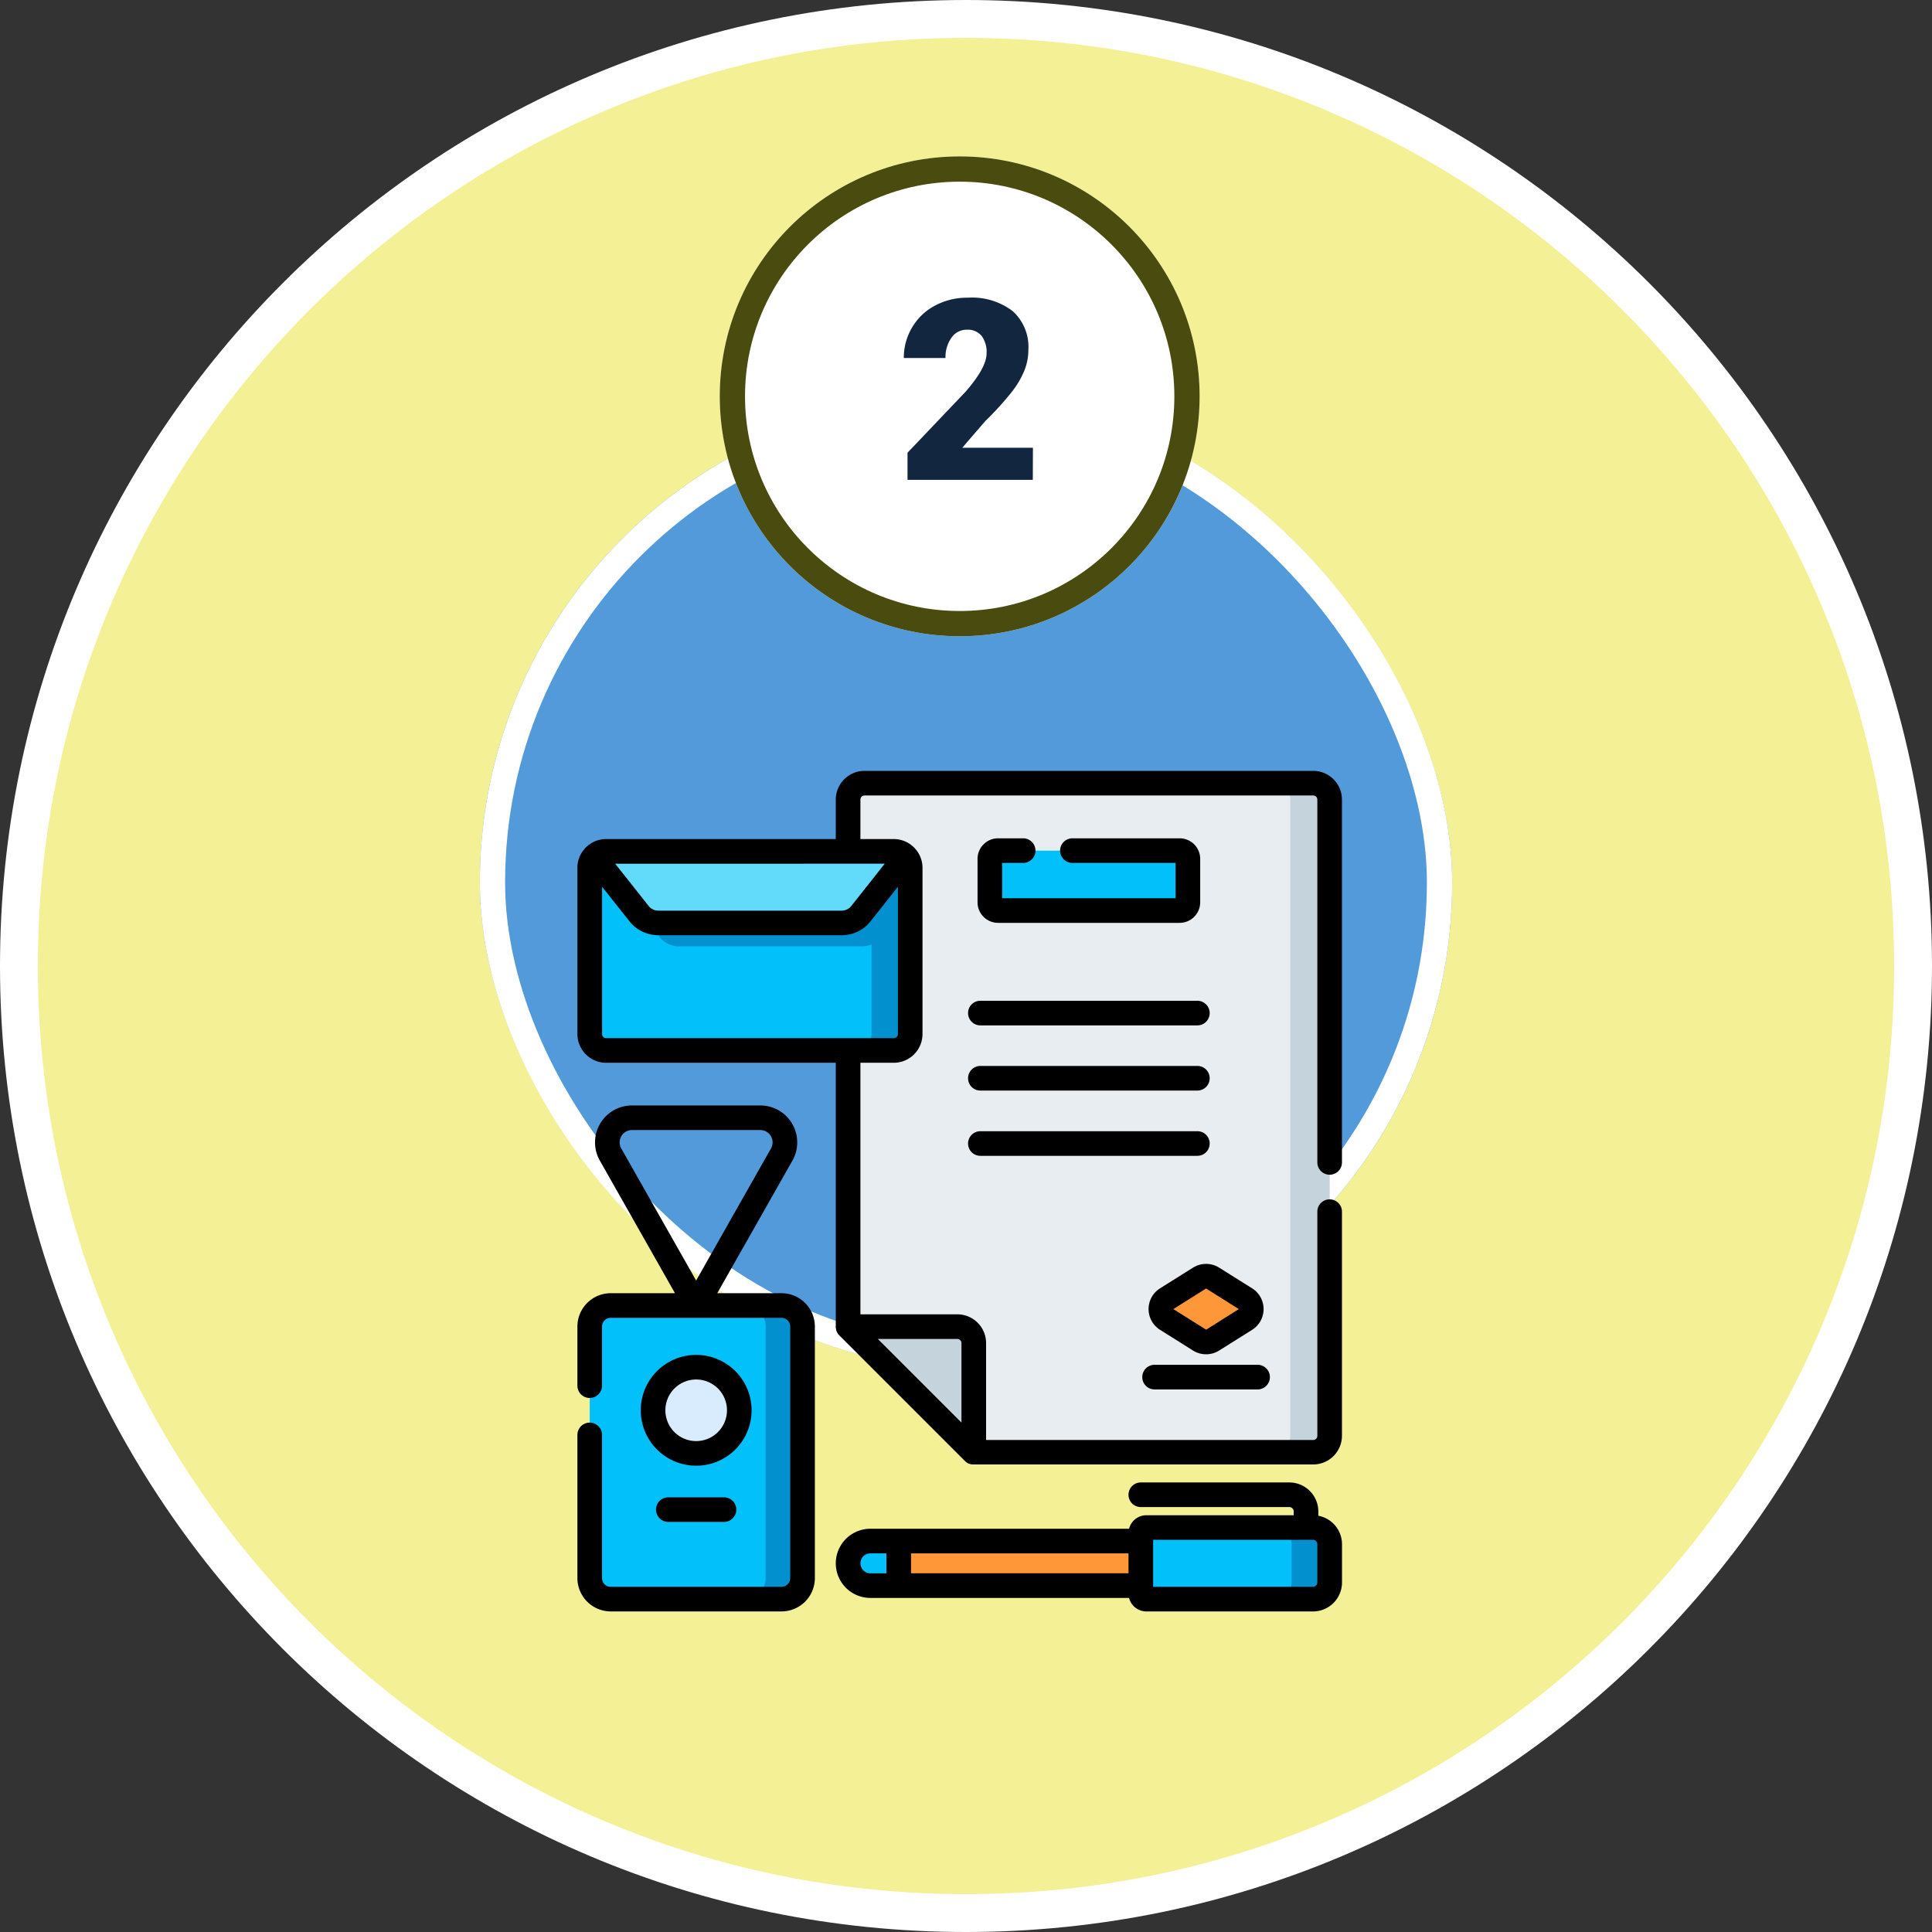 <svg xmlns="http://www.w3.org/2000/svg" width="153" height="153" viewBox="0 0 153 153">
  <rect x="0" y="0" width="153" height="153" fill="#333333" stroke="none"/>
  <g id="Grupo_72395" data-name="Grupo 72395" transform="translate(-604 -1812)">
    <g id="Trazado_127746" data-name="Trazado 127746" transform="translate(604 1812)" fill="#f3f095">
      <path d="M 76.5 151.5 C 66.374 151.5 56.552 149.517 47.307 145.607 C 42.863 143.727 38.577 141.401 34.568 138.692 C 30.596 136.009 26.861 132.927 23.467 129.533 C 20.073 126.139 16.991 122.404 14.308 118.432 C 11.599 114.423 9.273 110.137 7.393 105.693 C 3.483 96.448 1.5 86.626 1.5 76.5 C 1.5 66.374 3.483 56.552 7.393 47.307 C 9.273 42.863 11.599 38.577 14.308 34.568 C 16.991 30.596 20.073 26.861 23.467 23.467 C 26.861 20.073 30.596 16.991 34.568 14.308 C 38.577 11.599 42.863 9.273 47.307 7.393 C 56.552 3.483 66.374 1.5 76.5 1.5 C 86.626 1.5 96.448 3.483 105.693 7.393 C 110.137 9.273 114.423 11.599 118.432 14.308 C 122.404 16.991 126.139 20.073 129.533 23.467 C 132.927 26.861 136.009 30.596 138.692 34.568 C 141.401 38.577 143.727 42.863 145.607 47.307 C 149.517 56.552 151.5 66.374 151.5 76.5 C 151.5 86.626 149.517 96.448 145.607 105.693 C 143.727 110.137 141.401 114.423 138.692 118.432 C 136.009 122.404 132.927 126.139 129.533 129.533 C 126.139 132.927 122.404 136.009 118.432 138.692 C 114.423 141.401 110.137 143.727 105.693 145.607 C 96.448 149.517 86.626 151.5 76.5 151.5 Z" stroke="none"/>
      <path d="M 76.5 3 C 66.576 3 56.951 4.943 47.891 8.775 C 43.537 10.617 39.337 12.896 35.408 15.551 C 31.515 18.181 27.854 21.201 24.528 24.528 C 21.201 27.854 18.181 31.515 15.551 35.408 C 12.896 39.337 10.617 43.537 8.775 47.891 C 4.943 56.951 3 66.576 3 76.5 C 3 86.424 4.943 96.049 8.775 105.109 C 10.617 109.463 12.896 113.663 15.551 117.592 C 18.181 121.485 21.201 125.146 24.528 128.472 C 27.854 131.799 31.515 134.819 35.408 137.449 C 39.337 140.104 43.537 142.383 47.891 144.225 C 56.951 148.057 66.576 150 76.5 150 C 86.424 150 96.049 148.057 105.109 144.225 C 109.463 142.383 113.663 140.104 117.592 137.449 C 121.485 134.819 125.146 131.799 128.472 128.472 C 131.799 125.146 134.819 121.485 137.449 117.592 C 140.104 113.663 142.383 109.463 144.225 105.109 C 148.057 96.049 150 86.424 150 76.5 C 150 66.576 148.057 56.951 144.225 47.891 C 142.383 43.537 140.104 39.337 137.449 35.408 C 134.819 31.515 131.799 27.854 128.472 24.528 C 125.146 21.201 121.485 18.181 117.592 15.551 C 113.663 12.896 109.463 10.617 105.109 8.775 C 96.049 4.943 86.424 3 76.5 3 M 76.5 0 C 118.75 0 153 34.25 153 76.5 C 153 118.75 118.75 153 76.5 153 C 34.25 153 0 118.75 0 76.5 C 0 34.25 34.25 0 76.5 0 Z" stroke="none" fill="#fff"/>
    </g>
    <g id="Grupo_68497" data-name="Grupo 68497" transform="translate(29 -622)">
      <g id="Grupo_68494" data-name="Grupo 68494" transform="translate(48 -22)">
        <g id="Rectángulo_7658" data-name="Rectángulo 7658" transform="translate(565 2487.387)" fill="#529ad9" stroke="#fff" stroke-width="2">
          <rect width="77" height="77" rx="38.5" stroke="none"/>
          <rect x="1" y="1" width="75" height="75" rx="37.5" fill="none"/>
        </g>
        <g id="Grupo_68014" data-name="Grupo 68014" transform="translate(217 1165.387)">
          <g id="Elipse_4859" data-name="Elipse 4859" transform="translate(367 1303)" fill="#fff" stroke="#494b0f" stroke-width="2">
            <circle cx="19" cy="19" r="19" stroke="none"/>
            <circle cx="19" cy="19" r="18" fill="none"/>
          </g>
        </g>
        <path id="Trazado_130606" data-name="Trazado 130606" d="M10.791,0H.869V-2.148l4.57-4.8Q7.129-8.877,7.129-10.01a2.126,2.126,0,0,0-.4-1.4,1.43,1.43,0,0,0-1.162-.479,1.447,1.447,0,0,0-1.221.64,2.629,2.629,0,0,0-.469,1.6H.576a4.67,4.67,0,0,1,.654-2.417A4.588,4.588,0,0,1,3.047-13.8a5.4,5.4,0,0,1,2.6-.625,5.308,5.308,0,0,1,3.55,1.064A3.8,3.8,0,0,1,10.439-10.3a4.439,4.439,0,0,1-.312,1.636A7.173,7.173,0,0,1,9.155-7,24.477,24.477,0,0,1,7.031-4.658L5.2-2.539h5.6Z" transform="translate(598 2494)" fill="#12263f"/>
        <g id="identidad-de-la-marca" transform="translate(549.58 2517.047)">
          <path id="Trazado_127619" data-name="Trazado 127619" d="M226.165,8.8V59.19a1.3,1.3,0,0,1-1.3,1.3H197.982l-9.952-9.952V8.8a1.3,1.3,0,0,1,1.3-1.3h35.535a1.3,1.3,0,0,1,1.3,1.3Z" transform="translate(-143.447 -6.525)" fill="#e8edf2"/>
          <path id="Trazado_127620" data-name="Trazado 127620" d="M450.47,7.5h-3.12a1.3,1.3,0,0,1,1.3,1.3V59.19a1.3,1.3,0,0,1-1.3,1.3h3.12a1.3,1.3,0,0,0,1.3-1.3V8.8A1.3,1.3,0,0,0,450.47,7.5Z" transform="translate(-369.052 -6.525)" fill="#c5d3dd"/>
          <path id="Trazado_127621" data-name="Trazado 127621" d="M197.982,348.482V339.83a1.3,1.3,0,0,0-1.3-1.3H188.03Z" transform="translate(-143.447 -294.517)" fill="#c5d3dd"/>
          <path id="Trazado_127622" data-name="Trazado 127622" d="M30.647,327.326v19.921a1.665,1.665,0,0,0,1.665,1.665H45.837a1.665,1.665,0,0,0,1.665-1.665V327.326a1.665,1.665,0,0,0-1.665-1.665H32.312A1.665,1.665,0,0,0,30.647,327.326Z" transform="translate(-6.526 -283.321)" fill="#01c0fa"/>
          <path id="Trazado_127623" data-name="Trazado 127623" d="M127.908,325.661h-2.925a1.665,1.665,0,0,1,1.665,1.665v19.921a1.665,1.665,0,0,1-1.665,1.665h2.925a1.665,1.665,0,0,0,1.665-1.665V327.326A1.665,1.665,0,0,0,127.908,325.661Z" transform="translate(-88.597 -283.321)" fill="#0290cf"/>
          <circle id="Elipse_4888" data-name="Elipse 4888" cx="3.414" cy="3.414" r="3.414" transform="translate(29.135 47.224)" fill="#d8ecfe"/>
          <path id="Trazado_127624" data-name="Trazado 127624" d="M211.213,469.129H189.8a1.764,1.764,0,0,0,0,3.528h21.417Z" transform="translate(-143.449 -408.137)" fill="#fe9738"/>
          <path id="Trazado_127625" data-name="Trazado 127625" d="M192.041,469.129H189.8a1.764,1.764,0,0,0,0,3.528h2.245v-3.528Z" transform="translate(-143.449 -408.137)" fill="#01c0fa"/>
          <path id="Trazado_127626" data-name="Trazado 127626" d="M366.771,460.894h13.192a1.321,1.321,0,0,1,1.321,1.321v3.026a1.321,1.321,0,0,1-1.321,1.321H366.771a.441.441,0,0,1-.44-.441v-4.788A.44.44,0,0,1,366.771,460.894Z" transform="translate(-298.567 -400.972)" fill="#01c0fa"/>
          <path id="Trazado_127627" data-name="Trazado 127627" d="M451.032,460.894H448.02a1.321,1.321,0,0,1,1.321,1.321v3.026a1.321,1.321,0,0,1-1.321,1.321h3.012a1.321,1.321,0,0,0,1.321-1.321v-3.026A1.321,1.321,0,0,0,451.032,460.894Z" transform="translate(-369.635 -400.972)" fill="#0290cf"/>
          <path id="Trazado_127628" data-name="Trazado 127628" d="M30.647,50.344V63.509a1.3,1.3,0,0,0,1.3,1.3H54.729a1.3,1.3,0,0,0,1.3-1.3V50.344a1.3,1.3,0,0,0-1.3-1.3H31.947A1.3,1.3,0,0,0,30.647,50.344Z" transform="translate(-6.526 -42.668)" fill="#01c0fa"/>
          <path id="Trazado_127629" data-name="Trazado 127629" d="M195.371,49.044h-3.065a1.3,1.3,0,0,1,1.3,1.3V63.509a1.3,1.3,0,0,1-1.3,1.3h3.064a1.3,1.3,0,0,0,1.3-1.3V50.344A1.3,1.3,0,0,0,195.371,49.044Z" transform="translate(-147.167 -42.668)" fill="#0290cf"/>
          <path id="Trazado_127630" data-name="Trazado 127630" d="M69.17,63.292H46.713a1.3,1.3,0,0,0-.962.427l3.565,4.5a1.95,1.95,0,0,0,1.529.739H65.364a1.951,1.951,0,0,0,1.529-.739l2.278-2.875V63.292Z" transform="translate(-19.666 -55.063)" fill="#0290cf"/>
          <path id="Trazado_127631" data-name="Trazado 127631" d="M33.251,49.471l3.565,4.5a1.95,1.95,0,0,0,1.529.739H52.864a1.951,1.951,0,0,0,1.529-.739l3.565-4.5A1.3,1.3,0,0,0,57,49.044H34.213A1.3,1.3,0,0,0,33.251,49.471Z" transform="translate(-8.791 -42.668)" fill="#62dbfb"/>
          <path id="Trazado_127632" data-name="Trazado 127632" d="M381.628,307.937l-2.615,1.642a.964.964,0,0,0,0,1.633l2.615,1.642a.965.965,0,0,0,1.025,0l2.615-1.642a.964.964,0,0,0,0-1.633l-2.615-1.642A.964.964,0,0,0,381.628,307.937Z" transform="translate(-309.207 -267.773)" fill="#fe9738"/>
          <path id="Trazado_127633" data-name="Trazado 127633" d="M289.412,53.327H275.03a.65.65,0,0,1-.65-.65V49.232a.65.65,0,0,1,.65-.65h14.382a.65.65,0,0,1,.65.65v3.445A.65.65,0,0,1,289.412,53.327Z" transform="translate(-218.57 -42.266)" fill="#01c0fa"/>
          <g id="Grupo_68472" data-name="Grupo 68472" transform="translate(23.146 0)">
            <path id="Trazado_127634" data-name="Trazado 127634" d="M43.613,44.11c0,.024.007.047.011.071,0,.008,0,.016,0,.024.006.028.013.055.021.082l0,.01c.008.028.018.054.029.081l0,.009c.011.025.022.05.035.074l.006.012c.012.022.025.044.039.066l.01.017c.013.02.028.039.043.058l.014.019c.018.022.038.044.059.065l.005.006,9.952,9.952.007.007c.02.02.041.039.063.057l.022.016c.018.014.036.028.055.041l.02.012c.02.013.041.026.062.037l.015.007c.024.012.047.024.072.034l.011,0c.026.01.052.02.079.028l.01,0c.027.008.054.015.082.021l.023,0c.024,0,.047.008.071.011a.972.972,0,0,0,.1,0H81.418a2.278,2.278,0,0,0,2.275-2.275V34.907a.975.975,0,0,0-1.95,0V52.665a.325.325,0,0,1-.325.325H55.511V45.313a2.278,2.278,0,0,0-2.275-2.275H45.558V23.117H48.2a2.278,2.278,0,0,0,2.275-2.275V7.676a2.263,2.263,0,0,0-.556-1.485.971.971,0,0,0-.08-.089A2.267,2.267,0,0,0,48.2,5.4H45.558V2.275a.325.325,0,0,1,.325-.325H81.418a.325.325,0,0,1,.325.325V31.007a.975.975,0,1,0,1.95,0V2.275A2.278,2.278,0,0,0,81.418,0H45.883a2.278,2.278,0,0,0-2.275,2.275V5.4H25.421a2.267,2.267,0,0,0-1.639.7.991.991,0,0,0-.08.089,2.263,2.263,0,0,0-.556,1.485V20.842a2.278,2.278,0,0,0,2.275,2.275H43.608v20.9a.971.971,0,0,0,0,.1ZM47.487,7.351,44.836,10.7a.969.969,0,0,1-.764.369H29.553a.969.969,0,0,1-.764-.369l-2.65-3.345ZM25.1,20.842V9.177l2.164,2.731a2.909,2.909,0,0,0,2.293,1.108H44.072a2.909,2.909,0,0,0,2.293-1.108l2.164-2.731V20.841a.325.325,0,0,1-.325.325H25.421a.325.325,0,0,1-.325-.325ZM53.56,45.313v6.3l-6.623-6.623h6.3A.325.325,0,0,1,53.56,45.313Z" transform="translate(-23.146 0)"/>
            <path id="Trazado_127635" data-name="Trazado 127635" d="M39.312,218.66H34.223l5.952-10.5a2.925,2.925,0,0,0-2.545-4.368H27.469a2.925,2.925,0,0,0-2.545,4.368l5.952,10.5H25.787a2.643,2.643,0,0,0-2.64,2.64v4.683a.975.975,0,1,0,1.95,0V221.3a.691.691,0,0,1,.69-.69H39.312a.691.691,0,0,1,.69.69v19.922a.691.691,0,0,1-.69.69H25.787a.691.691,0,0,1-.69-.69V229.883a.975.975,0,1,0-1.95,0v11.338a2.643,2.643,0,0,0,2.64,2.64H39.312a2.643,2.643,0,0,0,2.64-2.64V221.3A2.643,2.643,0,0,0,39.312,218.66ZM26.627,206.224a.959.959,0,0,1,.842-.484H37.63a.975.975,0,0,1,.848,1.456L32.55,217.657,26.621,207.2a.958.958,0,0,1,.006-.972Z" transform="translate(-23.147 -177.295)"/>
            <path id="Trazado_127636" data-name="Trazado 127636" d="M66.1,355.724a4.389,4.389,0,1,0,4.389,4.389A4.394,4.394,0,0,0,66.1,355.724Zm0,6.828a2.439,2.439,0,1,1,2.439-2.439A2.442,2.442,0,0,1,66.1,362.552Z" transform="translate(-56.694 -309.475)"/>
            <path id="Trazado_127637" data-name="Trazado 127637" d="M76.4,442.484H71.99a.975.975,0,0,0,0,1.95H76.4a.975.975,0,0,0,0-1.95Z" transform="translate(-64.791 -384.956)"/>
            <path id="Trazado_127638" data-name="Trazado 127638" d="M218.745,436.093v-.336a2.3,2.3,0,0,0-2.3-2.3H204.688a.975.975,0,1,0,0,1.95h11.761a.347.347,0,0,1,.346.346v.3H205.129a1.417,1.417,0,0,0-1.371,1.071H183.271a2.739,2.739,0,1,0,0,5.478h20.486a1.417,1.417,0,0,0,1.371,1.071h13.193a2.3,2.3,0,0,0,2.3-2.3v-3.027A2.3,2.3,0,0,0,218.745,436.093Zm-15.032,4.558H186.491v-1.578h17.222Zm-21.231-.789a.79.79,0,0,1,.789-.789h1.27v1.578h-1.27A.79.79,0,0,1,182.482,439.861Zm36.185,1.513a.347.347,0,0,1-.346.346H205.663V438h12.658a.347.347,0,0,1,.346.346Z" transform="translate(-160.07 -377.105)"/>
            <path id="Trazado_127639" data-name="Trazado 127639" d="M368.19,363.721h8.158a.975.975,0,0,0,0-1.95H368.19a.975.975,0,0,0,0,1.95Z" transform="translate(-322.482 -314.736)"/>
            <path id="Trazado_127640" data-name="Trazado 127640" d="M374.585,300.6l-2.615,1.641a1.939,1.939,0,0,0,0,3.285l2.615,1.642a1.95,1.95,0,0,0,2.062,0l2.615-1.642a1.939,1.939,0,0,0,0-3.285l-2.615-1.641A1.95,1.95,0,0,0,374.585,300.6Zm3.625,3.284-2.588,1.632-2.6-1.632,2.594-1.629Z" transform="translate(-325.829 -261.261)"/>
            <path id="Trazado_127641" data-name="Trazado 127641" d="M270.492,43.032a.975.975,0,1,0,0-1.95h-1.987a1.627,1.627,0,0,0-1.625,1.625v3.445a1.627,1.627,0,0,0,1.625,1.625h14.382a1.627,1.627,0,0,0,1.625-1.625V42.707a1.627,1.627,0,0,0-1.625-1.625h-8.494a.975.975,0,1,0,0,1.95h8.169v2.795H268.83V43.032Z" transform="translate(-235.192 -35.741)"/>
            <path id="Trazado_127642" data-name="Trazado 127642" d="M261.1,141.007a.975.975,0,0,0,.975.975H279.26a.975.975,0,0,0,0-1.95H262.075A.975.975,0,0,0,261.1,141.007Z" transform="translate(-230.163 -121.826)"/>
            <path id="Trazado_127643" data-name="Trazado 127643" d="M262.075,181.688H279.26a.975.975,0,0,0,0-1.95H262.075a.975.975,0,1,0,0,1.95Z" transform="translate(-230.163 -156.37)"/>
            <path id="Trazado_127644" data-name="Trazado 127644" d="M262.075,221.4H279.26a.975.975,0,0,0,0-1.95H262.075a.975.975,0,1,0,0,1.95Z" transform="translate(-230.163 -190.914)"/>
          </g>
        </g>
      </g>
      <rect id="Rectángulo_7796" data-name="Rectángulo 7796" width="96" height="124" transform="translate(602 2442)" fill="none"/>
    </g>
  </g>
</svg>
